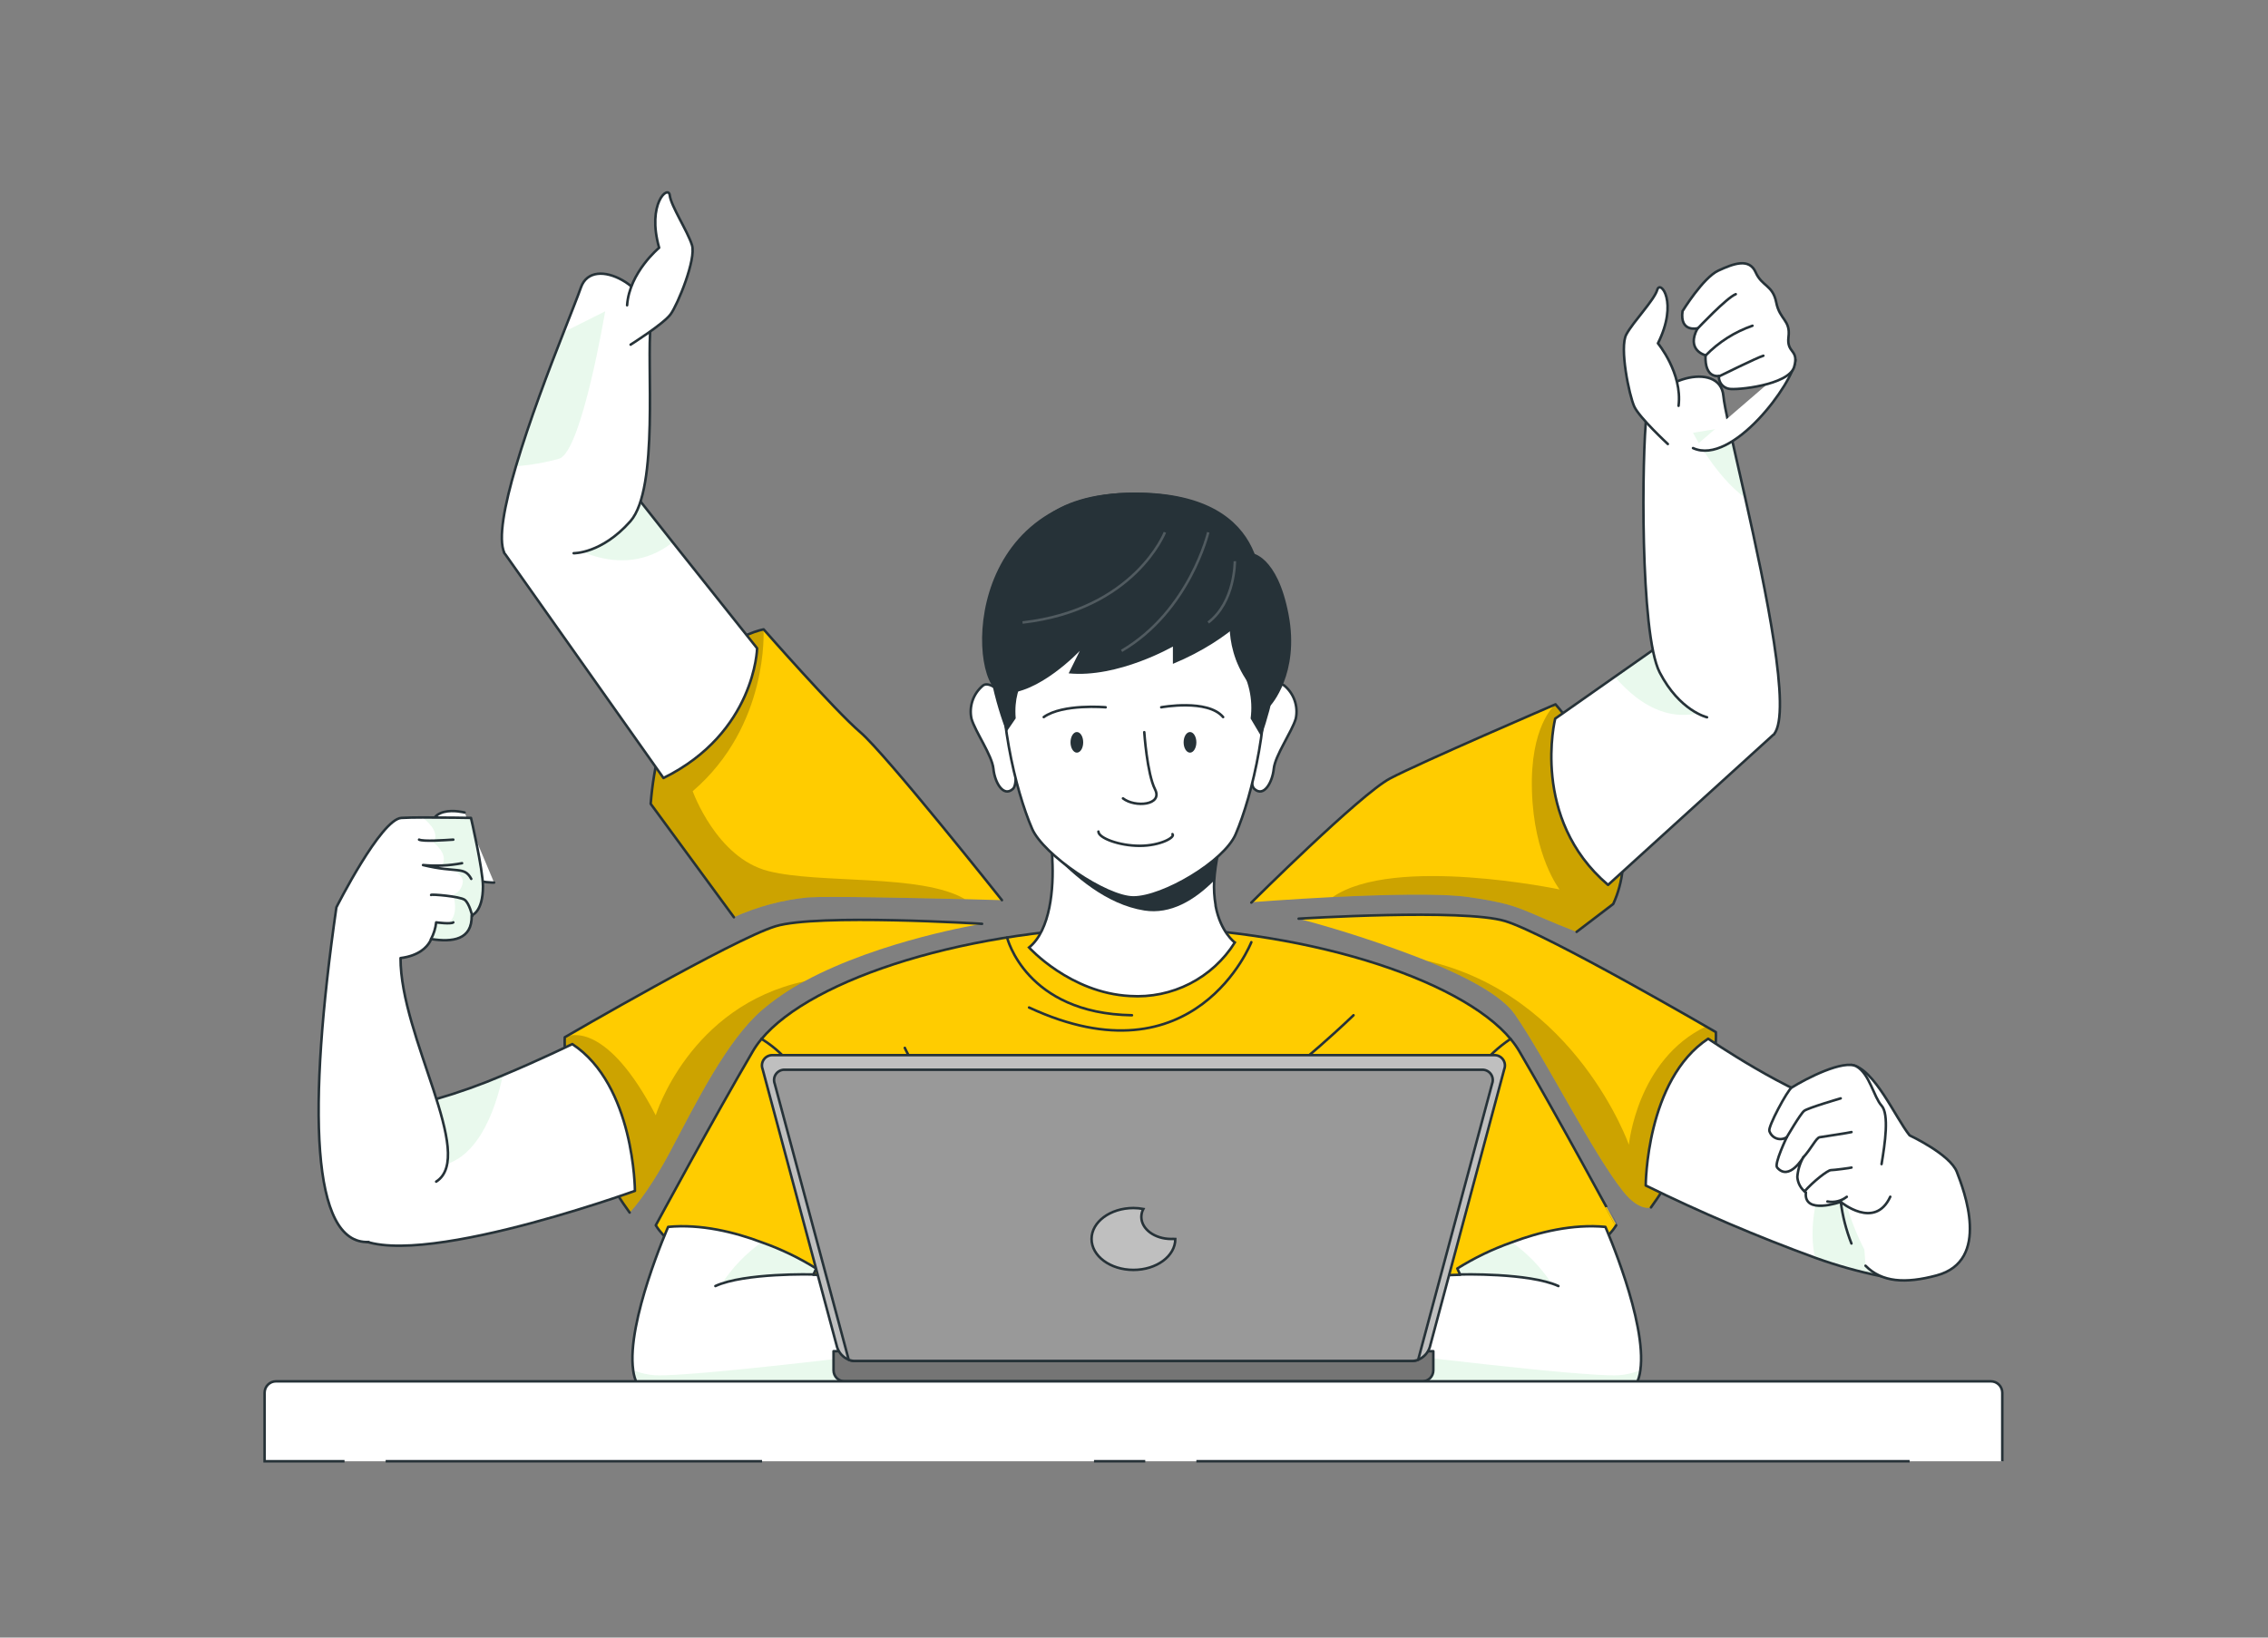<svg width="900" height="650" viewBox="0 0 900 650" fill="none" xmlns="http://www.w3.org/2000/svg">
<rect x="0" y="0" width="900" height="650" fill="#808080" stroke="none"/>
<path d="M640.168 358.81L625.637 369.882C603.003 361.163 604.456 359.199 582.803 356.068C571.588 354.451 548.36 355.126 528.836 356.068C511.195 356.968 496.562 358.114 496.562 358.114C496.562 358.114 539.724 315.137 551.594 308.854C563.464 302.571 615.589 280.203 617.226 279.466C617.226 279.466 656.54 323.323 640.168 358.81Z" fill="#FFCC00"/>
<path opacity="0.2" d="M640.167 358.811L625.637 369.883C603.002 361.165 604.455 359.2 582.803 356.069C571.588 354.452 548.36 355.127 528.836 356.069C553.128 339.267 618.883 353.04 618.883 353.04C618.883 353.04 608.651 340.085 607.914 313.828C607.136 288.554 616.571 280.122 617.287 279.508C617.287 279.508 656.54 323.324 640.167 358.811Z" fill="black"/>
<path d="M496.562 358.257C496.562 358.257 539.724 315.279 551.594 308.997C563.464 302.714 617.267 279.567 617.267 279.567C617.267 279.567 656.54 323.322 640.168 358.809L625.637 369.881" stroke="#263238" stroke-linecap="round" stroke-linejoin="round"/>
<path d="M703.998 291.376L638.12 351.237C607.177 324.898 617.143 285.236 617.143 285.236L640.842 268.598L669.494 248.501C679.039 253.032 687.871 258.934 695.71 266.019C703.077 273.305 708.194 282.187 703.998 291.376Z" fill="white"/>
<mask id="mask0_1511_8400" style="mask-type:luminance" maskUnits="userSpaceOnUse" x="615" y="248" width="91" height="104">
<path d="M704 291.377L638.122 351.238C607.179 324.899 617.145 285.237 617.145 285.237L640.844 268.599L669.495 248.502C679.041 253.033 687.873 258.935 695.712 266.02C703.079 273.306 708.195 282.188 704 291.377Z" fill="white"/>
</mask>
<g mask="url(#mask0_1511_8400)">
<path opacity="0.2" d="M695.608 266.02C694.283 269.678 691.913 272.866 688.793 275.189C667.468 292.85 650.032 279.487 640.781 268.599L669.433 248.502C678.964 253.037 687.782 258.938 695.608 266.02Z" fill="#92E3A9"/>
</g>
<path d="M703.998 291.376L638.12 351.237C607.177 324.898 617.143 285.236 617.143 285.236L640.842 268.598L669.494 248.501C679.039 253.032 687.871 258.934 695.71 266.019C703.077 273.305 708.194 282.187 703.998 291.376Z" stroke="#263238" stroke-linecap="round" stroke-linejoin="round"/>
<path d="M677.395 284.705C677.395 284.705 666.549 282.25 658.608 266.901C650.667 251.552 651.588 179.268 653.369 164.942C655.149 150.616 682.593 142.737 683.883 157.145C684.087 159.335 684.926 163.632 686.175 169.424C687.812 176.853 690.104 186.738 692.56 197.666C700.746 234.279 710.979 282.761 704 291.377" fill="white"/>
<mask id="mask1_1511_8400" style="mask-type:luminance" maskUnits="userSpaceOnUse" x="652" y="149" width="55" height="143">
<path d="M677.395 284.703C677.395 284.703 666.549 282.248 658.608 266.899C650.667 251.55 651.588 179.266 653.369 164.94C655.149 150.614 682.593 142.735 683.883 157.143C684.087 159.333 684.926 163.63 686.175 169.422C687.812 176.851 690.104 186.736 692.56 197.664C700.746 234.277 710.979 282.759 704 291.375" fill="white"/>
</mask>
<g mask="url(#mask1_1511_8400)">
<path opacity="0.2" d="M692.56 197.666C680.424 188.682 671.828 171.777 671.828 171.777L686.154 169.424C687.812 176.853 690.104 186.738 692.56 197.666Z" fill="#92E3A9"/>
</g>
<path d="M677.395 284.705C677.395 284.705 666.549 282.25 658.608 266.901C650.667 251.552 651.588 179.268 653.369 164.942C655.149 150.616 682.593 142.737 683.883 157.145C684.087 159.335 684.926 163.632 686.175 169.424C687.812 176.853 690.104 186.738 692.56 197.666C700.746 234.279 710.979 282.761 704 291.377" stroke="#263238" stroke-linecap="round" stroke-linejoin="round"/>
<path d="M712.472 142.839C711.736 151.925 687.484 185.038 671.828 177.855Z" fill="white"/>
<path d="M712.472 142.839C711.736 151.925 687.484 185.038 671.828 177.855" stroke="#263238" stroke-linecap="round" stroke-linejoin="round"/>
<path d="M711.959 145.662C714.005 138.499 708.889 140.444 709.728 133.71C710.567 126.977 706.229 126.998 704.857 120.04C703.486 113.081 699.209 113.777 696.671 108.047C694.133 102.317 687.933 104.609 681.875 107.412C675.817 110.216 667.672 123.498 667.672 123.498C666.485 132.073 673.648 130.293 673.648 130.293C668.879 139.093 676.799 141.017 676.799 141.017C676.39 150.472 682.1 149.203 682.1 149.203C682.011 150.399 682.37 151.585 683.108 152.531C683.846 153.477 684.909 154.114 686.091 154.319C688.894 154.974 709.749 152.907 711.959 145.662Z" fill="white" stroke="#263238" stroke-linecap="round" stroke-linejoin="round"/>
<path d="M673.691 130.376C673.691 130.376 685.254 118.097 688.795 116.767" stroke="#263238" stroke-linecap="round" stroke-linejoin="round"/>
<path d="M676.842 141.1C682.03 135.767 688.393 131.723 695.424 129.291" stroke="#263238" stroke-linecap="round" stroke-linejoin="round"/>
<path d="M682.143 149.388C682.143 149.388 697.492 141.816 699.743 141.202" stroke="#263238" stroke-linecap="round" stroke-linejoin="round"/>
<path d="M661.842 176.238C661.842 176.238 650.586 165.821 648.54 161.4C646.493 156.98 642.564 137.927 645.368 132.749C648.171 127.571 656.46 119.119 657.647 115.026C658.834 110.933 666.079 119.917 657.913 136.269C657.913 136.269 667.695 148.118 666.099 161.073" fill="white"/>
<path d="M661.842 176.238C661.842 176.238 650.586 165.821 648.54 161.4C646.493 156.98 642.564 137.927 645.368 132.749C648.171 127.571 656.46 119.119 657.647 115.026C658.834 110.933 666.079 119.917 657.913 136.269C657.913 136.269 667.695 148.118 666.099 161.073" stroke="#263238" stroke-linecap="round" stroke-linejoin="round"/>
<path d="M655.147 479.249C655.147 479.249 650.645 481.07 644.158 472.966C631.878 457.535 613.459 420.472 601.18 402.708C595.982 395.095 581.615 387.605 566.082 381.322C549.498 374.793 532.552 369.224 515.328 364.643C515.328 364.643 580.694 360.55 597.292 365.604C611.618 369.902 662.535 399.004 677.107 407.374L680.995 409.625C680.995 409.625 683.144 440.487 655.147 479.249Z" fill="#FFCC00"/>
<path opacity="0.2" d="M655.149 479.249C655.149 479.249 650.647 481.07 644.159 472.966C631.88 457.535 613.461 420.473 601.182 402.709C595.984 395.095 581.617 387.605 566.084 381.322C625.434 394.87 646.39 454.384 646.39 454.384C646.39 454.384 649.583 420.513 677.006 407.416L680.895 409.667C680.895 409.667 683.146 440.488 655.149 479.249Z" fill="black"/>
<path d="M515.328 364.643C515.328 364.643 580.694 360.55 597.292 365.604C613.889 370.659 680.893 409.666 680.893 409.666C680.893 409.666 683.062 440.487 655.147 479.249" stroke="#263238" stroke-linecap="round" stroke-linejoin="round"/>
<path d="M764.169 505.731C760.792 508.023 754.325 508.003 746.118 506.488C737.324 504.688 728.672 502.253 720.23 499.202C697.351 490.845 674.93 481.281 653.062 470.551C653.062 470.551 653.165 428.556 677.846 412.286C677.846 412.286 709.854 434.205 730.462 439.628C747.735 444.273 764.169 505.731 764.169 505.731Z" fill="white"/>
<mask id="mask2_1511_8400" style="mask-type:luminance" maskUnits="userSpaceOnUse" x="653" y="412" width="112" height="96">
<path d="M764.167 505.731C760.79 508.023 754.323 508.003 746.117 506.488C737.322 504.688 728.67 502.253 720.228 499.202C697.349 490.845 674.928 481.281 653.061 470.551C653.061 470.551 653.163 428.556 677.844 412.286C677.844 412.286 709.852 434.205 730.461 439.628C747.733 444.273 764.167 505.731 764.167 505.731Z" fill="white"/>
</mask>
<g mask="url(#mask2_1511_8400)">
<path opacity="0.2" d="M746.12 506.489C737.326 504.689 728.674 502.254 720.232 499.204C715.627 477.94 729.011 454.303 729.011 454.303C729.597 472.978 735.536 491.092 746.12 506.489Z" fill="#92E3A9"/>
</g>
<path d="M764.169 505.731C760.792 508.023 754.325 508.003 746.118 506.488C737.324 504.688 728.672 502.253 720.23 499.202C697.351 490.845 674.93 481.281 653.062 470.551C653.062 470.551 653.165 428.556 677.846 412.286C677.846 412.286 709.854 434.205 730.462 439.628C747.735 444.273 764.169 505.731 764.169 505.731Z" stroke="#263238" stroke-linecap="round" stroke-linejoin="round"/>
<path d="M734.699 493.574C732.604 488.253 731.18 482.691 730.463 477.018Z" fill="white"/>
<path d="M734.699 493.574C732.604 488.253 731.18 482.691 730.463 477.018" stroke="#263238" stroke-linecap="round" stroke-linejoin="round"/>
<path d="M734.721 422.683C743.787 424.115 752.157 443.68 757.785 450.659C757.785 450.659 773.81 458.129 776.531 465.169C779.253 472.209 790.202 500.43 768.529 506.243C756.066 509.579 746.754 508.985 740.287 502.395" fill="white"/>
<path d="M734.721 422.683C743.787 424.115 752.157 443.68 757.785 450.659C757.785 450.659 773.81 458.129 776.531 465.169C779.253 472.209 790.202 500.43 768.529 506.243C756.066 509.579 746.754 508.985 740.287 502.395" stroke="#263238" stroke-linecap="round" stroke-linejoin="round"/>
<path d="M730.441 477.059C730.441 477.059 715.624 482.36 716.626 473.314C715.647 472.6 714.835 471.681 714.248 470.62C713.661 469.56 713.313 468.384 713.229 467.174C713.43 464.409 714.248 461.723 715.624 459.316C715.624 459.316 709.975 469.037 705.207 463.409C703.958 461.935 709.034 451.375 709.034 451.375C708.441 451.766 707.766 452.013 707.061 452.098C706.357 452.184 705.642 452.104 704.973 451.866C704.305 451.628 703.701 451.238 703.208 450.726C702.716 450.215 702.349 449.596 702.137 448.919C701.462 447.302 709.279 432.772 710.978 431.687C716.729 428.086 731.648 420.391 736.764 423.317C741.881 426.244 743.579 435.453 746.649 438.85C749.719 442.248 748.02 453.872 746.649 462.058" fill="white"/>
<path d="M730.441 477.059C730.441 477.059 715.624 482.36 716.626 473.314C715.647 472.6 714.835 471.681 714.248 470.62C713.661 469.56 713.313 468.384 713.229 467.174C713.43 464.409 714.248 461.723 715.624 459.316C715.624 459.316 709.975 469.037 705.207 463.409C703.958 461.935 709.034 451.375 709.034 451.375C708.441 451.766 707.766 452.013 707.061 452.098C706.357 452.184 705.642 452.104 704.973 451.866C704.305 451.628 703.701 451.238 703.208 450.726C702.716 450.215 702.349 449.596 702.137 448.919C701.462 447.302 709.279 432.772 710.978 431.687C716.729 428.086 731.648 420.391 736.764 423.317C741.881 426.244 743.579 435.453 746.649 438.85C749.719 442.248 748.02 453.872 746.649 462.058" stroke="#263238" stroke-linecap="round" stroke-linejoin="round"/>
<path d="M709.033 451.395C709.033 451.395 714.416 442.103 715.951 440.916C717.485 439.729 730.44 435.964 730.44 435.964" fill="white"/>
<path d="M709.033 451.395C709.033 451.395 714.416 442.103 715.951 440.916C717.485 439.729 730.44 435.964 730.44 435.964" stroke="#263238" stroke-linecap="round" stroke-linejoin="round"/>
<path d="M715.625 459.335C718.859 455.753 720.721 451.619 722.092 451.394C723.463 451.169 733.86 449.614 734.719 449.348" fill="white"/>
<path d="M715.625 459.335C718.859 455.753 720.721 451.619 722.092 451.394C723.463 451.169 733.86 449.614 734.719 449.348" stroke="#263238" stroke-linecap="round" stroke-linejoin="round"/>
<path d="M716.092 472.885C719.694 468.792 725.342 464.453 726.529 464.453C727.716 464.453 734.367 463.593 734.715 463.43" fill="white"/>
<path d="M716.092 472.885C719.694 468.792 725.342 464.453 726.529 464.453C727.716 464.453 734.367 463.593 734.715 463.43" stroke="#263238" stroke-linecap="round" stroke-linejoin="round"/>
<path d="M732.853 475.033C731.777 475.873 730.534 476.474 729.207 476.795C727.88 477.116 726.499 477.15 725.158 476.896" fill="white"/>
<path d="M732.853 475.033C731.777 475.873 730.534 476.474 729.207 476.795C727.88 477.116 726.499 477.15 725.158 476.896" stroke="#263238" stroke-linecap="round" stroke-linejoin="round"/>
<path d="M730.439 477.058C730.439 477.058 743.967 488.335 750.107 475.012Z" fill="white"/>
<path d="M730.439 477.058C730.439 477.058 743.967 488.335 750.107 475.012" stroke="#263238" stroke-linecap="round" stroke-linejoin="round"/>
<path d="M397.593 357.295L382.96 356.906C363.027 356.415 328.829 355.678 320.725 356.189C310.508 357.172 300.523 359.834 291.173 364.069L258.162 319.045C263.197 256.646 302.981 249.811 302.981 249.811C302.981 249.811 331.142 281.88 341.374 290.618C351.607 299.357 397.593 357.295 397.593 357.295Z" fill="#FFCC00"/>
<path opacity="0.2" d="M382.96 356.906C363.027 356.415 328.829 355.678 320.725 356.189C310.508 357.172 300.523 359.834 291.173 364.069L258.162 319.045C263.197 256.646 302.981 249.811 302.981 249.811C302.981 249.811 305.314 287.917 274.882 314.051C274.882 314.051 284.296 340.493 304.844 345.732C325.391 350.971 365.503 346.673 382.96 356.906Z" fill="black"/>
<path d="M397.591 357.295C397.591 357.295 351.605 299.357 341.372 290.618C331.14 281.88 303.041 249.811 303.041 249.811C303.041 249.811 263.256 256.646 258.201 319.045L291.232 364.069" stroke="#263238" stroke-linecap="round" stroke-linejoin="round"/>
<path d="M300.443 257.321C300.443 257.321 299.727 290.802 263.278 308.811L200.163 219.521C195.722 195.372 244.163 186.367 244.163 186.367L266.962 215.244L300.443 257.321Z" fill="white"/>
<mask id="mask3_1511_8400" style="mask-type:luminance" maskUnits="userSpaceOnUse" x="199" y="186" width="102" height="123">
<path d="M300.445 257.322C300.445 257.322 299.729 290.803 263.28 308.812L200.165 219.522C195.724 195.373 244.165 186.368 244.165 186.368L266.964 215.245L300.445 257.322Z" fill="white"/>
</mask>
<g mask="url(#mask3_1511_8400)">
<path opacity="0.2" d="M266.965 215.244C245.661 232.087 221.941 213.914 221.941 213.914L244.044 186.449L266.965 215.244Z" fill="#92E3A9"/>
</g>
<path d="M300.443 257.321C300.443 257.321 299.727 290.802 263.278 308.811L200.163 219.521C195.722 195.372 244.163 186.367 244.163 186.367L266.962 215.244L300.443 257.321Z" stroke="#263238" stroke-linecap="round" stroke-linejoin="round"/>
<path d="M200.162 219.521C197.583 213.996 200.162 200.591 204.746 185.058C210.005 167.232 217.885 146.562 223.676 131.848C226.869 123.662 229.427 117.256 230.512 114.125C235.301 100.474 259.982 114.8 258.222 129.126C256.462 143.452 261.599 193.94 250.158 206.894C238.718 219.849 227.647 219.583 227.647 219.583" fill="white"/>
<mask id="mask4_1511_8400" style="mask-type:luminance" maskUnits="userSpaceOnUse" x="199" y="108" width="60" height="112">
<path d="M200.162 219.523C197.583 213.998 200.162 200.593 204.746 185.06C210.005 167.234 217.885 146.564 223.676 131.85C226.869 123.664 229.427 117.258 230.512 114.127C235.301 100.476 259.982 114.802 258.222 129.128C256.462 143.453 261.599 193.942 250.158 206.896C238.718 219.851 227.647 219.585 227.647 219.585" fill="white"/>
</mask>
<g mask="url(#mask4_1511_8400)">
<path opacity="0.2" d="M240.148 123.561C240.148 123.561 230.898 178.817 222.016 182.03C216.354 183.618 210.547 184.633 204.682 185.059C209.941 167.234 217.82 146.564 223.612 131.849L240.148 123.561Z" fill="#92E3A9"/>
</g>
<path d="M200.162 219.521C197.583 213.996 200.162 200.591 204.746 185.058C210.005 167.232 217.885 146.562 223.676 131.848C226.869 123.662 229.427 117.256 230.512 114.125C235.301 100.474 259.982 114.8 258.222 129.126C256.462 143.452 261.599 193.94 250.158 206.894C238.718 219.849 227.647 219.583 227.647 219.583" stroke="#263238" stroke-linecap="round" stroke-linejoin="round"/>
<path d="M250.243 136.8C250.243 136.8 263.259 128.614 266.104 124.746C268.949 120.878 276.337 102.828 274.597 97.282C272.857 91.736 266.268 81.789 265.776 77.533C265.285 73.276 256.567 80.725 261.561 98.346C261.561 98.346 249.732 108.128 248.852 121.165" fill="white"/>
<path d="M250.243 136.8C250.243 136.8 263.259 128.614 266.104 124.746C268.949 120.878 276.337 102.828 274.597 97.282C272.857 91.736 266.268 81.789 265.776 77.533C265.285 73.276 256.567 80.725 261.561 98.346C261.561 98.346 249.732 108.128 248.852 121.165" stroke="#263238" stroke-linecap="round" stroke-linejoin="round"/>
<path d="M389.715 366.688C389.715 366.688 349.542 373.093 319.314 389.445C313.321 392.635 307.683 396.449 302.492 400.824C288.432 412.878 276.153 437.846 265.654 457.636C256.629 474.499 249.855 481.294 249.855 481.294C221.94 442.614 224.11 411.712 224.11 411.712L224.376 411.568C228.919 408.908 291.584 372.541 307.751 367.691C324.349 362.697 389.715 366.688 389.715 366.688Z" fill="#FFCC00"/>
<path opacity="0.2" d="M319.314 389.486C313.323 392.663 307.685 396.463 302.492 400.824C288.432 412.878 276.153 437.846 265.654 457.636C256.629 474.499 249.855 481.294 249.855 481.294C221.94 442.614 224.11 411.712 224.11 411.712L224.376 411.568C226.524 410.607 240.993 405.797 260.21 442.676C260.21 442.676 273.492 399.31 319.314 389.486Z" fill="black"/>
<path d="M184.365 322.504C184.365 322.504 166.806 317.94 172.086 334.394C177.366 350.848 196.071 350.316 196.071 350.316" fill="white"/>
<path d="M184.365 322.504C184.365 322.504 166.806 317.94 172.086 334.394C177.366 350.848 196.071 350.316 196.071 350.316" stroke="#263238" stroke-linecap="round" stroke-linejoin="round"/>
<path d="M389.715 366.688C389.715 366.688 324.349 362.595 307.751 367.65C291.154 372.705 224.11 411.712 224.11 411.712C224.11 411.712 221.94 442.533 249.855 481.294" stroke="#263238" stroke-linecap="round" stroke-linejoin="round"/>
<path d="M251.959 472.68C251.959 472.68 154.729 507.901 138.766 488.766C143.292 476.36 148.979 464.41 155.752 453.074C161.011 444.765 167.049 437.827 173.106 436.231C182.068 433.644 190.864 430.514 199.445 426.858C214.18 420.718 227.094 414.415 227.094 414.415C251.837 430.685 251.959 472.68 251.959 472.68Z" fill="white"/>
<mask id="mask5_1511_8400" style="mask-type:luminance" maskUnits="userSpaceOnUse" x="138" y="414" width="114" height="81">
<path d="M251.959 472.679C251.959 472.679 154.729 507.9 138.766 488.765C143.292 476.359 148.979 464.409 155.752 453.073C161.011 444.764 167.049 437.826 173.106 436.23C182.068 433.643 190.864 430.513 199.445 426.857C214.18 420.717 227.094 414.414 227.094 414.414C251.837 430.684 251.959 472.679 251.959 472.679Z" fill="white"/>
</mask>
<g mask="url(#mask5_1511_8400)">
<path opacity="0.2" d="M199.528 426.857C196.744 440.017 188.926 464.555 169.3 462.958C161.687 462.344 157.676 458.415 155.834 453.074C161.094 444.765 167.131 437.827 173.189 436.231C182.15 433.643 190.946 430.513 199.528 426.857Z" fill="#92E3A9"/>
</g>
<path d="M251.959 472.68C251.959 472.68 154.729 507.901 138.766 488.766C143.292 476.36 148.979 464.41 155.752 453.074C161.011 444.765 167.049 437.827 173.106 436.231C182.068 433.644 190.864 430.514 199.445 426.858C214.18 420.718 227.094 414.415 227.094 414.415C251.837 430.685 251.959 472.68 251.959 472.68Z" stroke="#263238" stroke-linecap="round" stroke-linejoin="round"/>
<path d="M146.319 492.981C123.438 494.005 121.985 440.14 133.487 360.141C133.487 360.141 151.128 325.125 159.273 324.654C161.463 324.531 164.492 324.47 167.725 324.47C176.505 324.47 186.901 324.654 186.901 324.654C186.901 324.654 191.609 344.935 191.649 351.832C191.649 362.065 187.168 363.333 187.168 363.333C187.413 373.075 179.534 374.057 171.082 372.727C170.934 373.159 170.734 373.571 170.488 373.955C169.363 375.838 166.395 379.337 158.946 380.279C158.823 411.488 189.132 458.784 173.087 469.017" fill="white"/>
<mask id="mask6_1511_8400" style="mask-type:luminance" maskUnits="userSpaceOnUse" x="126" y="324" width="66" height="169">
<path d="M146.317 492.98C123.436 494.004 121.983 440.139 133.485 360.14C133.485 360.14 151.126 325.124 159.271 324.653C161.461 324.53 164.49 324.469 167.724 324.469C176.503 324.469 186.9 324.653 186.9 324.653C186.9 324.653 191.607 344.934 191.648 351.831C191.648 362.064 187.166 363.332 187.166 363.332C187.411 373.074 179.532 374.056 171.08 372.726C170.932 373.158 170.733 373.57 170.486 373.954C169.361 375.837 166.393 379.336 158.944 380.278C158.821 411.487 189.13 458.783 173.085 469.016" fill="white"/>
</mask>
<g mask="url(#mask6_1511_8400)">
<path opacity="0.2" d="M191.651 351.831C191.651 362.064 187.169 363.332 187.169 363.332C187.415 373.074 179.536 374.056 171.084 372.726C170.936 373.158 170.736 373.57 170.49 373.954L173.089 366.116C174.46 366.725 175.998 366.847 177.448 366.464C182.565 363.946 179.884 355.126 179.884 355.126C180.885 354.741 181.761 354.089 182.417 353.241C183.074 352.393 183.486 351.382 183.609 350.317C184.407 346.223 175.422 343.563 175.422 343.563C178.226 338.876 171.984 334.394 171.984 334.394C174.215 331.038 171.309 327.354 167.666 324.469C176.446 324.469 186.842 324.653 186.842 324.653C186.842 324.653 191.61 344.934 191.651 351.831Z" fill="#92E3A9"/>
</g>
<path d="M146.319 492.981C123.438 494.005 121.985 440.14 133.487 360.141C133.487 360.141 151.128 325.125 159.273 324.654C161.463 324.531 164.492 324.47 167.725 324.47C176.505 324.47 186.901 324.654 186.901 324.654C186.901 324.654 191.609 344.935 191.649 351.832C191.649 362.065 187.168 363.333 187.168 363.333C187.413 373.075 179.534 374.057 171.082 372.727C170.934 373.159 170.734 373.571 170.488 373.955C169.363 375.838 166.395 379.337 158.946 380.279C158.823 411.488 189.132 458.784 173.087 469.017" stroke="#263238" stroke-linecap="round" stroke-linejoin="round"/>
<path d="M187.004 348.844C184.18 343.645 181.458 346.654 167.869 343.359C173.042 343.839 178.257 343.591 183.361 342.622" stroke="#263238" stroke-linecap="round" stroke-linejoin="round"/>
<path d="M166.295 333.269C168.137 334.087 176.139 333.494 179.884 333.269" stroke="#263238" stroke-linecap="round" stroke-linejoin="round"/>
<path d="M171.059 355.227C171.059 354.838 182.499 355.78 184.382 357.151C186.264 358.522 187.41 363.556 187.41 363.556" stroke="#263238" stroke-linecap="round" stroke-linejoin="round"/>
<path d="M179.88 366.115C179.021 366.893 173.086 366.115 173.086 366.115C172.83 368.435 172.135 370.685 171.039 372.746" stroke="#263238" stroke-linecap="round" stroke-linejoin="round"/>
<path d="M602.859 417.198C588.309 392.394 528.12 370.782 461.26 368.081H460.728C458.545 367.999 456.355 367.937 454.158 367.896H447.487C445.29 367.896 443.1 367.958 440.917 368.081H440.344C373.504 370.741 313.336 392.353 298.785 417.198C283.252 443.7 260.229 486.35 260.229 486.35C273.142 507.225 322.668 510.028 322.668 510.028L325.288 566.185H576.336L578.976 509.947C578.976 509.947 628.503 507.143 641.396 486.268C641.396 486.35 618.393 443.7 602.859 417.198Z" fill="#FFCC00" stroke="#263238" stroke-linecap="round" stroke-linejoin="round"/>
<path d="M377.002 545.945C377.002 545.945 261.27 565.366 252.941 549.506C252.056 547.735 251.488 545.824 251.263 543.857C248.541 524.722 265.138 486.984 265.138 486.984C278.011 485.756 291.518 489.031 302.324 493.124C309.874 495.777 317.108 499.257 323.894 503.5L323.035 505.382L322.748 505.976L349.783 506.835L373.973 507.613H374.525L377.002 545.945Z" fill="white"/>
<mask id="mask7_1511_8400" style="mask-type:luminance" maskUnits="userSpaceOnUse" x="250" y="486" width="127" height="70">
<path d="M377 545.946C377 545.946 261.268 565.367 252.939 549.507C252.054 547.736 251.486 545.825 251.261 543.858C248.539 524.723 265.136 486.985 265.136 486.985C278.009 485.757 291.516 489.032 302.322 493.125C309.872 495.778 317.106 499.258 323.892 503.501L323.033 505.383L322.746 505.977L349.781 506.836L373.971 507.614H374.523L377 545.946Z" fill="white"/>
</mask>
<g mask="url(#mask7_1511_8400)">
<path opacity="0.2" d="M323.054 505.302C296.572 505.813 286.523 509.395 286.523 509.395C290.73 503.006 296.088 497.454 302.323 493.022C309.873 495.676 317.107 499.156 323.893 503.398L323.054 505.302Z" fill="#92E3A9"/>
<path opacity="0.2" d="M376.999 545.945C376.999 545.945 261.267 565.367 252.938 549.506C252.053 547.736 251.485 545.824 251.26 543.858C254.11 545.022 257.13 545.714 260.203 545.904C275.347 546.436 351.724 537.002 351.724 537.002L349.8 506.836V505.854C357.127 506.222 365.19 506.774 374.052 507.614H374.604L376.999 545.945Z" fill="#92E3A9"/>
</g>
<path d="M377.002 545.945C377.002 545.945 261.27 565.366 252.941 549.506C252.056 547.735 251.488 545.824 251.263 543.857C248.541 524.722 265.138 486.984 265.138 486.984C278.011 485.756 291.518 489.031 302.324 493.124C309.874 495.777 317.108 499.257 323.894 503.5L323.035 505.382L322.748 505.976L349.783 506.835L373.973 507.613H374.525L377.002 545.945Z" stroke="#263238" stroke-linecap="round" stroke-linejoin="round"/>
<path d="M322.771 505.854C322.771 505.854 295.429 505.137 283.887 510.458" stroke="#263238" stroke-linecap="round" stroke-linejoin="round"/>
<path d="M568.783 498.138C568.783 498.138 558.059 448.551 578.77 424.586" stroke="#263238" stroke-linecap="round" stroke-linejoin="round"/>
<path d="M586.96 449.266C586.96 449.266 572.9 459.498 570.342 476.055" stroke="#263238" stroke-linecap="round" stroke-linejoin="round"/>
<path d="M322.77 418.813C334.367 444.543 337.179 473.373 330.771 500.859" stroke="#263238" stroke-linecap="round" stroke-linejoin="round"/>
<path d="M308.996 435.964C308.996 435.964 323.997 445.112 330.771 459.335" stroke="#263238" stroke-linecap="round" stroke-linejoin="round"/>
<path d="M496.563 373.974C496.563 373.974 474.379 430.601 408.357 399.903" stroke="#263238" stroke-linecap="round" stroke-linejoin="round"/>
<path d="M599.421 412.368C589.799 418.787 582.545 428.183 578.771 439.116" stroke="#263238" stroke-linecap="round" stroke-linejoin="round"/>
<path d="M302.182 412.368C310.03 417.145 316.212 424.227 319.884 432.649" stroke="#263238" stroke-linecap="round" stroke-linejoin="round"/>
<path d="M399.641 372.133C399.641 372.133 406.988 402.299 449.187 402.974" stroke="#263238" stroke-linecap="round" stroke-linejoin="round"/>
<path d="M537.107 402.975C537.107 402.975 458.642 479.597 403.059 482.38" stroke="#263238" stroke-linecap="round" stroke-linejoin="round"/>
<path d="M359.057 415.928C359.057 415.928 369.903 440.322 389.755 449.266" stroke="#263238" stroke-linecap="round" stroke-linejoin="round"/>
<path d="M525.195 545.945C525.195 545.945 640.927 565.366 649.256 549.506C650.141 547.735 650.709 545.824 650.934 543.857C653.656 524.722 637.059 486.984 637.059 486.984C624.186 485.756 610.679 489.031 599.873 493.124C592.323 495.777 585.089 499.257 578.303 503.5L579.162 505.382L579.449 505.976L552.414 506.835L528.224 507.613H527.61L525.195 545.945Z" fill="white"/>
<mask id="mask8_1511_8400" style="mask-type:luminance" maskUnits="userSpaceOnUse" x="525" y="486" width="127" height="70">
<path d="M525.193 545.945C525.193 545.945 640.925 565.366 649.254 549.506C650.139 547.735 650.707 545.824 650.932 543.857C653.654 524.722 637.057 486.984 637.057 486.984C624.184 485.756 610.677 489.031 599.871 493.124C592.321 495.777 585.087 499.257 578.301 503.5L579.16 505.382L579.447 505.976L552.412 506.835L528.222 507.613H527.608L525.193 545.945Z" fill="white"/>
</mask>
<g mask="url(#mask8_1511_8400)">
<path opacity="0.2" d="M579.14 505.301C605.622 505.812 615.671 509.394 615.671 509.394C611.464 503.005 606.106 497.453 599.871 493.021C592.321 495.675 585.087 499.155 578.301 503.397L579.14 505.301Z" fill="#92E3A9"/>
<path opacity="0.2" d="M525.193 545.944C525.193 545.944 640.925 565.366 649.254 549.505C650.139 547.735 650.707 545.823 650.932 543.857C648.083 545.021 645.062 545.713 641.989 545.903C626.845 546.435 550.468 537.001 550.468 537.001L552.392 506.835V505.853C545.065 506.221 537.002 506.773 528.14 507.613H527.588L525.193 545.944Z" fill="#92E3A9"/>
</g>
<path d="M525.195 545.945C525.195 545.945 640.927 565.366 649.256 549.506C650.141 547.735 650.709 545.824 650.934 543.857C653.656 524.722 637.059 486.984 637.059 486.984C624.186 485.756 610.679 489.031 599.873 493.124C592.323 495.777 585.089 499.257 578.303 503.5L579.162 505.382L579.449 505.976L552.414 506.835L528.224 507.613H527.61L525.195 545.945Z" stroke="#263238" stroke-linecap="round" stroke-linejoin="round"/>
<path d="M579.428 505.854C579.428 505.854 606.769 505.137 618.414 510.458" stroke="#263238" stroke-linecap="round" stroke-linejoin="round"/>
<path d="M490.014 374.097C485.638 381.055 479.464 386.701 472.144 390.441C464.824 394.18 456.631 395.873 448.429 395.34C424.607 394.133 408.357 376.083 408.357 376.083C416.912 369.145 418.181 352.363 417.587 341.291C417.587 341.046 417.587 340.8 417.587 340.555C417.587 339.838 417.485 339.122 417.424 338.508C417.06 333.807 416.335 329.141 415.254 324.551L486.494 328.112C483.884 335.019 482.304 342.274 481.808 349.641C481.643 352.859 481.835 356.085 482.381 359.26C482.381 359.383 482.381 359.485 482.381 359.567C484.366 370.066 490.014 374.097 490.014 374.097Z" fill="white" stroke="#263238" stroke-miterlimit="10"/>
<path d="M330.773 536.325V543.938C330.773 545.089 331.231 546.193 332.044 547.006C332.858 547.82 333.961 548.277 335.112 548.277H564.447C565.597 548.277 566.701 547.82 567.515 547.006C568.328 546.193 568.785 545.089 568.785 543.938V536.325H330.773Z" fill="#757575" stroke="#263238" stroke-linecap="round" stroke-linejoin="round"/>
<path d="M596.944 424.319L567.392 534.668C567.044 535.798 566.448 536.836 565.648 537.707C564.848 538.578 563.864 539.259 562.767 539.702C562.013 540.008 561.207 540.167 560.393 540.173H339.163C338.349 540.169 337.543 540.01 336.789 539.702C335.692 539.259 334.708 538.578 333.908 537.707C333.108 536.836 332.512 535.798 332.164 534.668L302.612 424.319C302.375 423.68 302.302 422.992 302.399 422.317C302.496 421.643 302.759 421.003 303.166 420.457C303.572 419.91 304.109 419.473 304.727 419.186C305.345 418.899 306.025 418.771 306.705 418.814H592.913C593.588 418.782 594.26 418.918 594.87 419.209C595.479 419.501 596.007 419.939 596.406 420.484C596.806 421.029 597.064 421.664 597.158 422.334C597.252 423.003 597.178 423.685 596.944 424.319Z" fill="#BFBFBF" stroke="#263238" stroke-miterlimit="10"/>
<path d="M592.114 430.132L562.766 539.724C562.012 540.029 561.206 540.189 560.392 540.194H339.162C338.348 540.191 337.542 540.031 336.788 539.724L307.42 430.132C307.179 429.492 307.103 428.801 307.198 428.124C307.292 427.447 307.555 426.804 307.962 426.254C308.369 425.705 308.908 425.266 309.528 424.978C310.148 424.69 310.831 424.562 311.513 424.606H588.103C588.778 424.577 589.451 424.715 590.06 425.009C590.669 425.303 591.196 425.743 591.593 426.291C591.991 426.838 592.246 427.475 592.337 428.146C592.428 428.816 592.351 429.498 592.114 430.132Z" fill="#999999" stroke="#263238" stroke-linecap="round" stroke-linejoin="round"/>
<path d="M464.759 491.773C458.21 491.773 452.909 487.864 452.909 483.014C452.916 481.915 453.19 480.833 453.707 479.863C452.411 479.625 451.096 479.502 449.778 479.494C440.589 479.494 433.16 484.999 433.16 491.773C433.16 498.547 440.589 504.053 449.778 504.053C458.967 504.053 466.396 498.568 466.396 491.773C465.843 491.732 465.311 491.773 464.759 491.773Z" fill="#BFBFBF" stroke="#263238" stroke-miterlimit="10"/>
<path d="M486.452 328.01C483.841 334.918 482.262 342.172 481.765 349.54C474.05 357.276 464.574 363.047 454.116 361.41C438.992 359.015 426.406 347.841 417.279 338.407C416.915 333.705 416.19 329.039 415.109 324.449L486.452 328.01Z" fill="#263238"/>
<path d="M501.002 276.15C501.002 276.15 506.753 270.011 509.577 272.057C511.482 273.62 512.92 275.675 513.736 277.999C514.551 280.324 514.713 282.827 514.203 285.237C512.647 290.538 506.016 299.767 505.464 305.17C504.911 310.573 501.494 316.651 497.708 313.09C493.921 309.529 501.002 276.15 501.002 276.15Z" fill="white" stroke="#263238" stroke-miterlimit="10"/>
<path d="M398.676 276.15C398.676 276.15 392.946 270.011 390.122 272.057C388.218 273.62 386.779 275.675 385.964 277.999C385.148 280.324 384.986 282.827 385.497 285.237C387.032 290.538 393.683 299.767 394.215 305.17C394.747 310.573 398.185 316.651 401.992 313.09C405.798 309.529 398.676 276.15 398.676 276.15Z" fill="white" stroke="#263238" stroke-miterlimit="10"/>
<path d="M448.573 203.989C520.816 203.989 503.645 300.176 490.343 331.12C485.677 341.967 461.487 356.211 449.781 356.211C438.893 356.211 414.007 339.183 409.587 328.992C396.141 297.946 379.707 203.989 448.573 203.989Z" fill="white" stroke="#263238" stroke-miterlimit="10"/>
<path d="M460.809 280.733C460.809 280.733 479.227 277.336 485.367 284.622" stroke="#263238" stroke-linecap="round" stroke-linejoin="round"/>
<path d="M474.748 294.651C474.748 296.861 473.623 298.744 472.231 298.744C470.839 298.744 469.693 296.943 469.693 294.651C469.693 292.359 470.839 290.558 472.231 290.558C473.623 290.558 474.748 292.42 474.748 294.651Z" fill="#263238"/>
<path d="M438.748 280.735C438.748 280.735 421.762 279.241 414.189 284.624" stroke="#263238" stroke-linecap="round" stroke-linejoin="round"/>
<path d="M424.809 294.651C424.809 296.861 425.934 298.744 427.326 298.744C428.717 298.744 429.843 296.943 429.843 294.651C429.843 292.359 428.717 290.558 427.326 290.558C425.934 290.558 424.809 292.42 424.809 294.651Z" fill="#263238"/>
<path d="M478.493 228.609C460.381 234.391 440.918 234.391 422.807 228.609C422.807 228.609 413.065 228.036 409.218 232.927C405.37 237.818 409.218 252.983 410.241 259.122C411.264 265.262 401.768 269.56 403.058 285.134L399.394 290.496C399.394 290.496 389.162 265.446 391.761 243.896C394.36 222.346 407.928 213.976 407.928 213.976C407.928 213.976 414.068 195.373 450.496 195.557C489.667 195.721 493.637 216.923 493.637 216.923C493.637 216.923 520.242 234.646 500.534 292.379L496.277 285.195C497.295 277.539 495.538 269.771 491.325 263.297C487.887 258.304 493.371 243.282 492.082 235.587C490.793 227.892 478.493 228.609 478.493 228.609Z" fill="#263238"/>
<path d="M454.075 290.619C454.075 290.619 455.16 306.991 458.352 313.315C461.545 319.639 450.391 320.601 445.623 316.897" stroke="#263238" stroke-linecap="round" stroke-linejoin="round"/>
<path d="M435.883 330.077C435.883 332.594 444.069 335.726 452.255 335.726C460.441 335.726 466.479 332.328 465.271 331.08" stroke="#263238" stroke-linecap="round" stroke-linejoin="round"/>
<path d="M500.101 239.127C500.101 239.127 489.5 253.555 465.433 263.501V256.625C465.433 256.625 443.658 269.191 424.073 267.267L428.493 258.344C428.493 258.344 411.978 275.863 398 275.167C384.022 274.471 379.949 195.495 450.473 195.495C507.755 195.495 500.101 239.127 500.101 239.127Z" fill="#263238"/>
<path d="M488.234 243.897C488.234 243.897 484.468 264.771 504.156 280.079C504.156 280.079 515.841 267.534 511.339 243.897C506.837 220.259 496.563 219.502 496.563 219.502L488.234 243.897Z" fill="#263238"/>
<path opacity="0.2" d="M479.454 211.274C479.454 211.274 472.107 242.484 445.072 258.345" stroke="white" stroke-miterlimit="10"/>
<path opacity="0.2" d="M462.264 211.274C462.264 211.274 450.291 241.972 405.779 247.089" stroke="white" stroke-miterlimit="10"/>
<path opacity="0.2" d="M490.015 222.756C490.015 222.756 490.199 238.903 479.455 247.089" stroke="white" stroke-miterlimit="10"/>
<path d="M136.721 580.001H105V552.802C105 551.603 105.477 550.452 106.325 549.604C107.173 548.756 108.323 548.279 109.523 548.279H790.037C791.236 548.279 792.387 548.756 793.235 549.604C794.083 550.452 794.56 551.603 794.56 552.802V580.001" fill="white"/>
<path d="M136.721 580.001H105V552.802C105 551.603 105.477 550.452 106.325 549.604C107.173 548.756 108.323 548.279 109.523 548.279H790.037C791.236 548.279 792.387 548.756 793.235 549.604C794.083 550.452 794.56 551.603 794.56 552.802V580.001" stroke="#263238" stroke-miterlimit="10"/>
<path d="M757.782 580H474.746" stroke="#263238" stroke-miterlimit="10"/>
<path d="M454.468 580H434.125" stroke="#263238" stroke-miterlimit="10"/>
<path d="M302.41 580H153.033" stroke="#263238" stroke-miterlimit="10"/>
</svg>
